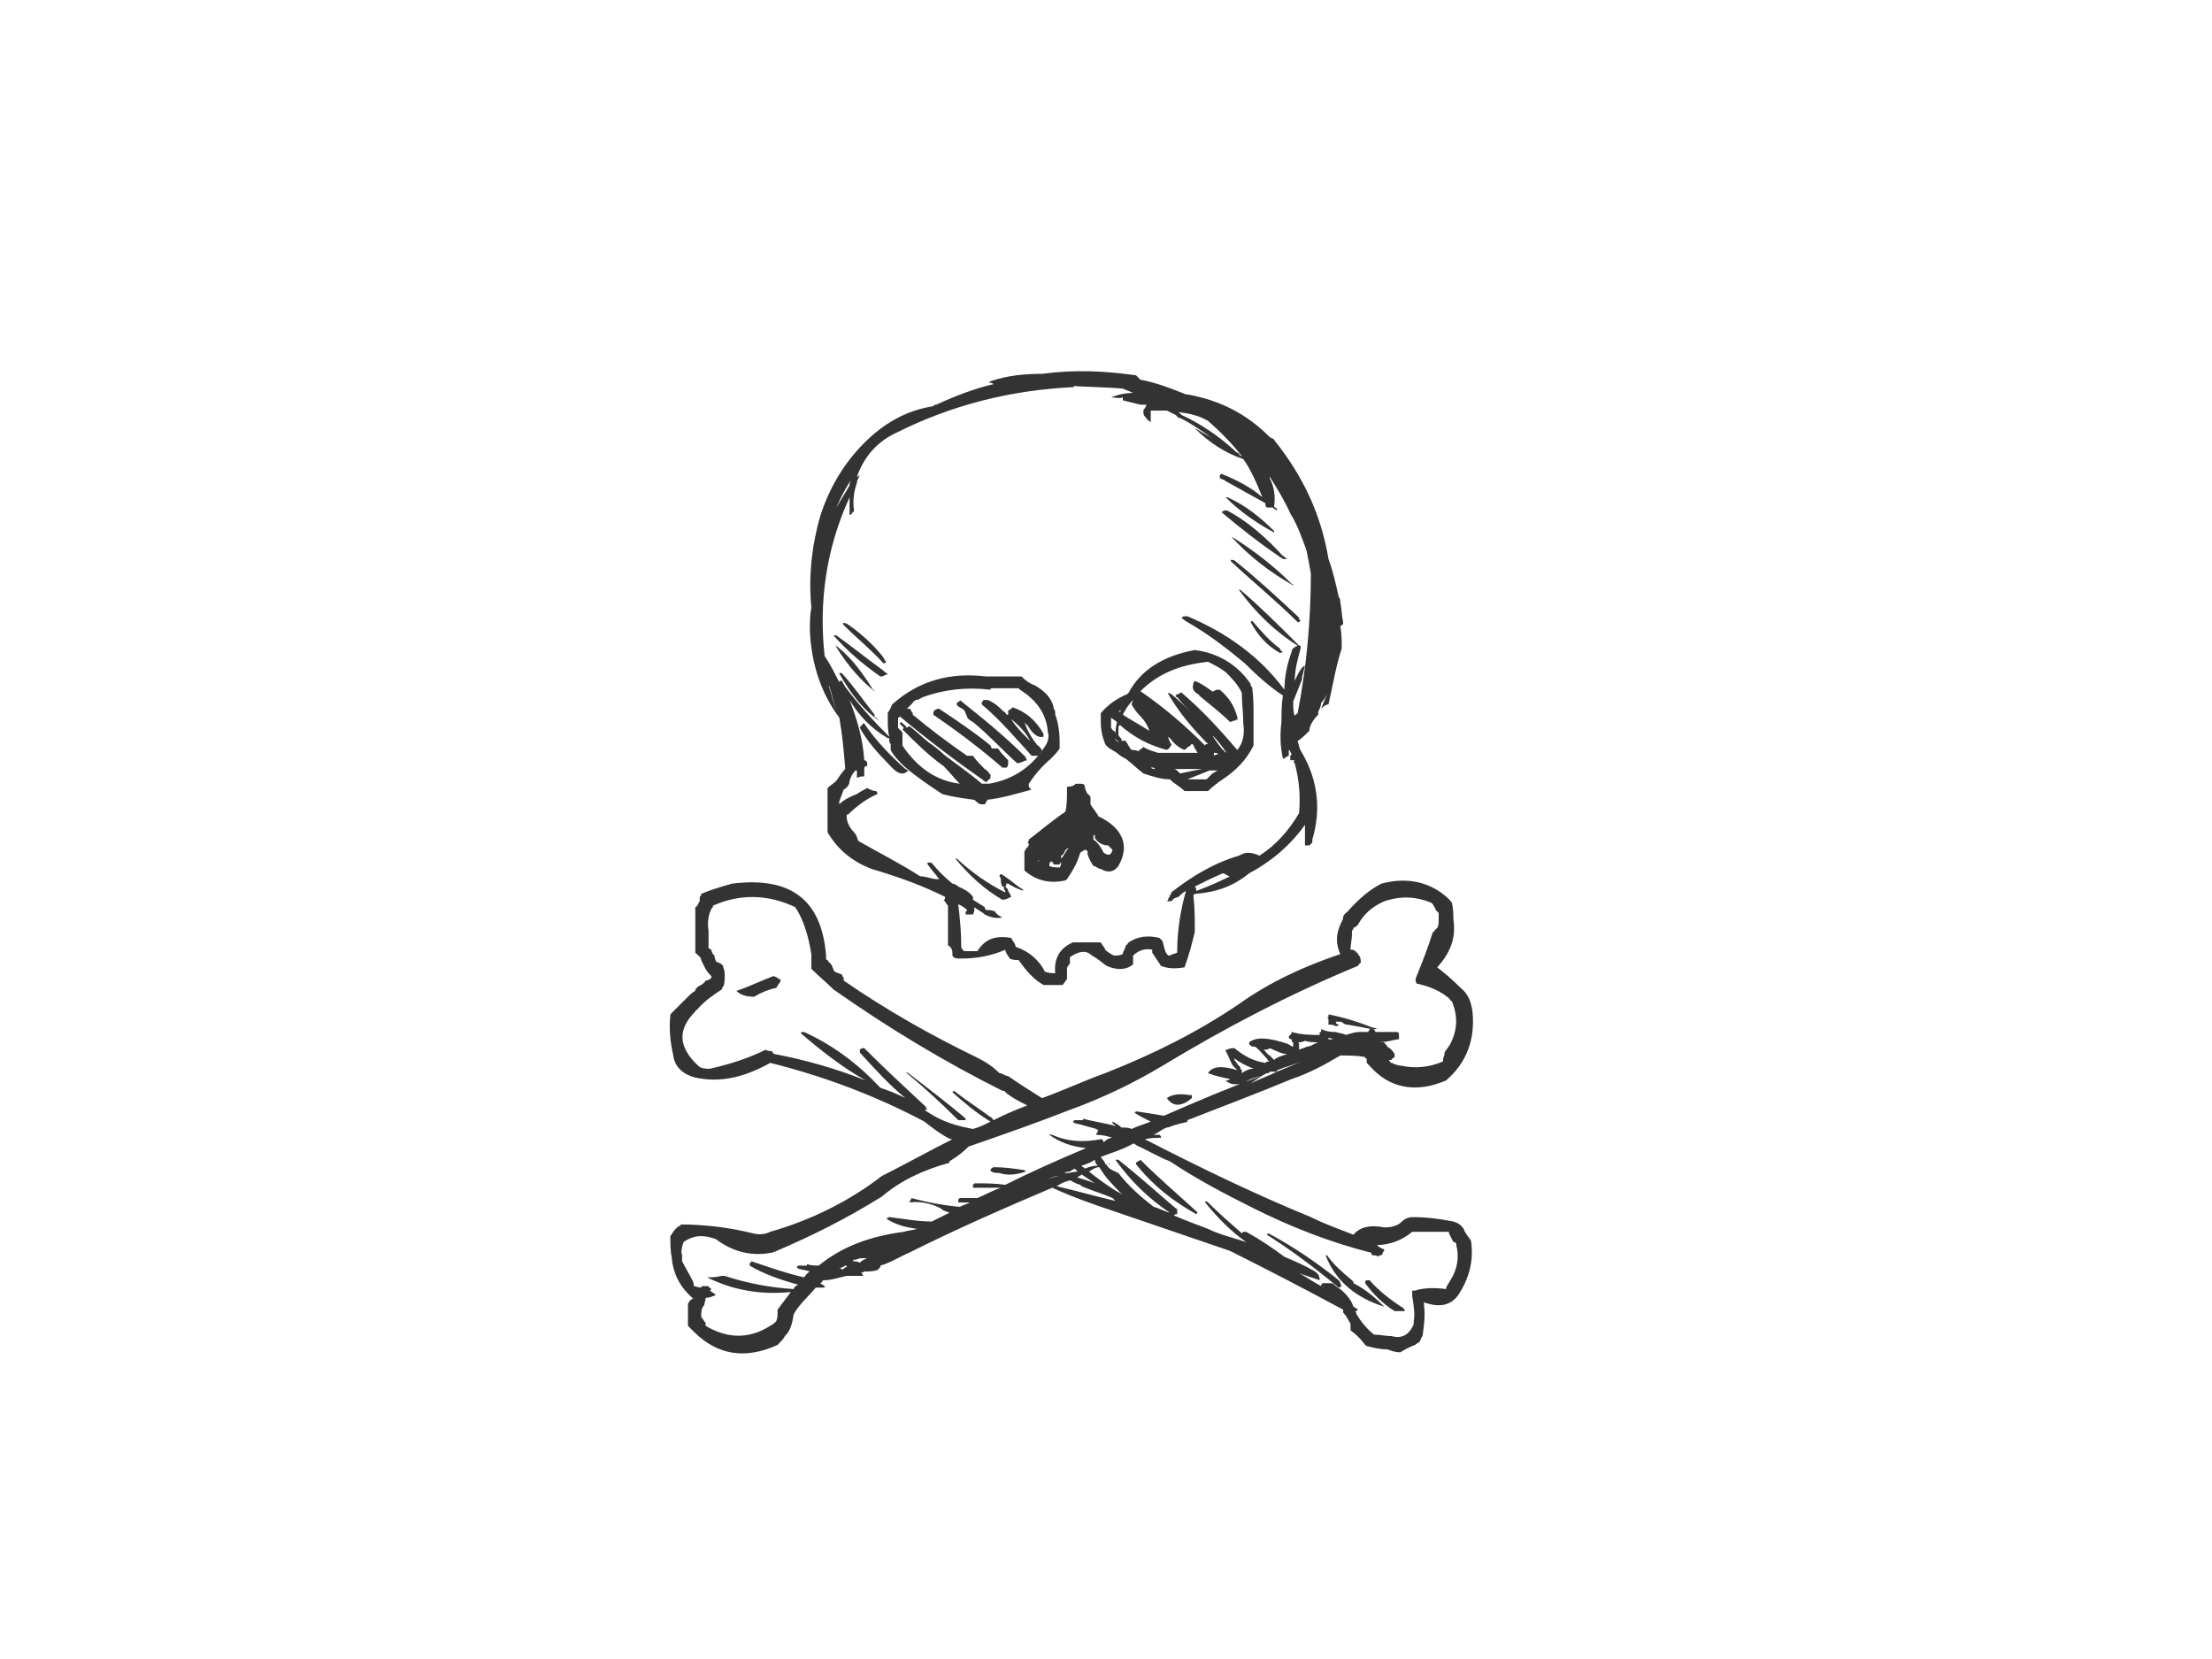<?xml version="1.0" encoding="utf-8"?>
<!-- Generator: Adobe Illustrator 17.0.0, SVG Export Plug-In . SVG Version: 6.00 Build 0)  -->
<!DOCTYPE svg PUBLIC "-//W3C//DTD SVG 1.1//EN" "http://www.w3.org/Graphics/SVG/1.1/DTD/svg11.dtd">
<svg version="1.1" id="Layer_1" xmlns="http://www.w3.org/2000/svg" xmlns:xlink="http://www.w3.org/1999/xlink" x="0px" y="0px"
	 width="800px" height="600px" viewBox="0 0 800 600" enable-background="new 0 0 800 600" xml:space="preserve">
<g>
	<g>
		<path fill="#333333" d="M357.202,138.399c1.061,0,1.593,0,2.125,0.532c-6.909,1.595-13.814,4.251-20.72,7.438
			c0,0-1.064,0-1.064,0.532c-10.094,1.595-18.064,6.376-24.972,13.283c-7.438,7.438-12.751,16.47-15.939,26.565
			c-3.186,11.157-4.249,22.315-3.186,32.941c-0.532,2.657-0.532,5.313-0.532,8.501c0.532,12.219,4.249,22.845,10.626,31.346
			c1.061,5.845,1.593,11.688,2.125,18.064v0.532c-1.064,1.062-2.125,2.657-3.188,4.25c-1.061,1.063-2.125,1.595-3.188,2.657
			c0,1.063,0,2.125,0,3.188c0,4.25,0,8.501,0,12.751c3.72,6.376,9.033,10.626,15.939,13.283c9.033,2.657,18.066,5.844,26.565,10.094
			c0,0.532,0,1.063-0.529,1.063c0.529,0.532,1.061,1.593,1.593,2.125c0,0.531,0,0.531,0,1.063c0,4.25,0,8.501,0,13.283
			c1.064,0.532,1.593,1.593,1.593,2.657c0,0.532,0,0.532,0,1.062c0.532,1.063,1.596,1.063,3.188,1.063
			c5.845,0,11.158-1.063,15.939-3.188c0,1.063,1.064,2.125,1.595,3.188c1.061,0.532,2.125,0.532,3.186,0.532
			c2.656,3.718,5.313,6.906,9.033,9.031c2.125,0,4.781,0,6.906,0c0.532-0.53,1.064-1.593,1.595-2.125c0,0,0-0.532,0-1.062
			c0-1.064,0-2.127,0-2.657c0-1.064,1.061-1.595,1.061-2.127c0-0.53,0-1.062,0-1.062c0-0.532,0-0.532,0-1.063
			c3.188-2.125,5.845-2.656,7.97-0.532c2.127,1.063,3.72,2.657,5.313,3.72c3.72,1.593,6.909,1.593,9.565-0.531
			c0-0.532,0-0.532,0-1.062c0-0.532,0-1.064,0-2.127c2.125-2.125,4.781-2.657,6.906-2.125c0,0.531,0,0.531,0,1.063
			c1.064,1.593,2.125,3.188,3.188,4.781c2.657,1.064,5.313,1.064,8.501,0.532c1.593-4.251,2.657-8.501,3.718-12.751
			c0-0.532,0-1.064,0-1.064c0-4.249,0-7.97-0.529-12.219c0.529-0.532,0.529-0.532,0.529-0.532c7.44-0.532,13.814-2.657,19.659-7.438
			c7.97-4.251,14.875-10.096,20.189-17.534c0,2.125,0,4.781,0,7.438c0.532,0,1.064,0,1.595,0c0,0,0.532-0.53,1.061-1.062
			c0,0,0-0.532,0-1.063c3.188-10.626,2.127-21.252-3.718-31.347c-1.064-1.593-1.064-2.657-1.595-4.249
			c1.595-1.064,3.188-2.657,4.252-3.72l0,0c0-1.593,1.061-3.72,3.188-5.844c0-0.532,0-1.062,0-1.062
			c0.529-1.064,1.061-2.127,1.061-3.188c1.064-1.063,1.595-2.125,2.125-3.188c-0.529,1.593-1.593,3.72-2.125,5.313
			c0.532-0.531,1.595-1.593,2.657-1.593c1.595-6.908,2.656-13.814,4.781-20.191c0-2.657,0-5.845-0.529-7.97
			c0.529-0.532,0.529-0.532,0.529-0.532c0.532,0,0.532-0.53,0.532-1.062c-0.532-2.125-0.532-4.781-1.061-7.438
			c0-0.532,0-1.064-0.532-1.595c-1.064-4.782-2.125-9.563-3.72-13.814c-2.657-15.939-9.031-29.751-19.657-43.034
			c0-0.532-1.064-0.532-1.595-1.064c-8.501-8.501-18.064-13.283-29.754-15.407h-0.529c-5.313-2.125-10.626-4.251-16.471-5.313
			c-0.532-0.532-1.064-1.063-1.596-1.595c-11.155-1.593-22.313-2.125-34.003-0.53c-6.374,0-12.219,0.53-18.596,2.657
			C357.731,138.399,357.731,138.399,357.202,138.399z M406.081,143.712c0,0.532,0,0.532,0,1.063
			c2.125,0.532,4.252,1.064,6.377,1.593c1.061,0,1.593,0,2.125,0c0,1.063-1.064,1.595-1.064,2.127c0,1.062,0,1.593,0.532,2.125
			c0.532,0.532,1.064,1.593,1.595,1.593c0.529,0.531,0.529,0.531,0.529,0.531c0-0.531,0-1.593,0-2.125c0-0.532,0-0.532,0-1.063
			c0,0,0-0.532,0-1.062c2.127,0,4.252,0,5.845,0c1.064,0.53,2.125,1.062,3.188,1.593c0.532,0.532,0.532,0.532,1.064,1.064h0.529
			c4.252,2.125,7.97,4.781,11.69,7.438c-1.593-1.063-3.72-2.125-5.313-3.188l-1.064-0.531c5.313,5.313,11.158,9.033,17.535,11.157
			c2.656,3.72,4.781,8.501,6.906,13.814c-4.249-3.72-9.562-6.376-14.875-8.501l0,0c-0.532,0.532-0.532,0.532-0.532,1.064
			c0,0,0,0,0,0.53c1.064,0.532,1.593,0.532,2.125,1.063c4.781,2.657,9.565,5.313,14.346,7.97c0,0.532,0,1.064,0.532,1.593h1.061
			c0,0,0.532,0,1.064,0c0.532,0.532,1.593,1.063,1.593,1.063s0,0,0-0.531c-0.532-0.532-1.061-0.532-1.061-1.062
			c0.529-3.72,0-6.908-1.595-10.096v-0.53c2.657,4.249,5.313,8.499,7.438,13.283c2.657,4.249,4.252,9.031,5.845,13.283
			c0.532,2.657,1.064,5.313,1.595,8.499c0,17.002-1.595,34.005-4.784,50.474c-0.529,0.532-1.061,0.532-1.061,1.063
			c-0.532-1.593-0.532-3.188-0.532-4.781c0-0.532,0-0.532,0-0.532c1.064-2.657,2.125-5.313,3.188-7.97c0,0,0-0.531,0-1.063
			c0.532-1.062,0.532-2.657,1.061-3.718h-0.529c-1.595,1.593-2.127,3.188-3.188,5.313c0-3.72,1.061-7.97,2.125-11.689l0,0
			c0-0.532,0-0.532,0-1.062c-0.532,0-0.532,0-0.532,0c-6.906-6.908-13.814-13.814-21.252-20.191h-0.532
			c5.845,7.97,12.753,14.878,21.252,20.191c-1.061,0.53-2.125,1.062-2.125,2.125c-1.593,4.25-2.657,9.031-2.657,13.814
			c-9.031-12.221-21.252-20.722-35.067-26.565c-2.657,0-2.657,0.53,0,2.125c7.44,4.25,14.346,9.563,20.723,14.876
			c4.781,4.781,9.031,8.501,13.812,11.689c-0.529,3.188-0.529,6.375-0.529,9.563c-0.532,4.251-0.532,8.501,0.529,13.283
			c0.532,0,1.596-1.062,2.127-1.062c0-0.532,0-1.064,0-1.064c0-0.531,0-1.063,0-1.063c0.529,0,0.529,1.063,1.061,1.595
			c0,0,0,0-0.532,0.532c0,0.53,0,1.062,0,1.593c0.532,0,1.064,0,1.595,0c-0.532,0.532-0.532,0.532,0,1.064
			c1.593,5.843,2.125,11.688,1.593,18.064c-3.718,6.375-8.501,11.688-14.344,15.407c-1.064-0.531-2.656-1.063-4.252-1.063
			c-1.061,0-2.125,0.532-3.188,1.063c-9.031,2.657-17,7.438-24.438,13.283c0,0.532,0,0.532-0.532,1.064c0,0.53,0,0.53-0.532,1.062
			c0,0.531,0,0.531-0.532,1.063c0.532,0,0.532,0,1.064,0h0.532c0.529-0.532,0.529-0.532,1.061-1.063
			c0.532,0,1.064-0.532,1.595-0.532c1.061-1.062,1.593-1.593,2.657-2.125c-2.127,7.438-3.188,14.878-3.188,22.315
			c-1.064,0.532-2.125,0.532-2.657,1.062c-0.532,0-0.532,0-1.064-0.53c-1.061-1.595-1.061-3.188-1.593-4.783
			c-0.532-0.53-0.532-0.53-1.064-1.062c-4.249-1.063-7.97-0.532-11.158,1.593c-0.529,0.531-0.529,1.063-1.061,1.063
			c0,1.062-1.064,2.125-1.064,3.188c-1.061,0.53-2.125,0.53-3.188,0.53c-1.061-0.53-2.125-1.062-3.186-2.125
			c0-0.532-1.064-1.593-1.595-2.657c-3.188,0-6.906,0-10.094,0c-4.781,2.125-6.906,5.844-6.377,11.157c-1.061,0-2.125,0-3.718-0.531
			c-2.125-4.25-5.845-7.438-10.626-9.031c0-1.064-1.064-2.127-1.595-3.188c-5.842-1.063-9.562,0.532-12.219,4.781
			c-1.593,0-3.188,0-4.781,0c-0.532-0.531-0.532-0.531-0.532-0.531c-0.532-0.532-0.532-1.062-0.532-1.593
			c0-5.313-0.532-10.094-1.061-14.878c1.061,0.532,2.125,1.063,3.186,2.127c0,0,0,0.53-0.529,0.53c0,0.532,0,1.063,0,1.063
			c1.061,0,1.593,0,2.656,0c0.529-1.063,0.529-1.593,0.529-2.657c1.064,1.064,2.656,1.593,3.72,2.657
			c2.125,1.064,4.249,1.593,6.377,1.064l0,0c-1.064-0.532-2.127-1.064-2.657-2.127c-1.064-0.53-2.127-0.53-3.188-0.53
			c-0.532-0.532-0.532-0.532-0.532-1.064c-1.593-1.063-2.657-1.593-4.249-2.657v-1.063c-1.595-2.125-3.188-2.657-5.313-3.718
			c-0.532-0.532-1.595-1.063-2.127-1.063c-3.186-2.657-5.313-4.782-7.438-7.438c-1.593-0.531-2.125,0-1.061,1.064
			c1.061,1.593,2.657,3.186,3.718,4.781h-0.532c-2.125,0-4.249-1.063-6.374-1.063c-7.438-4.782-14.878-8.501-22.316-12.751
			c-0.532-1.063-0.532-2.125-1.593-3.188c-1.596-1.593-2.657-3.718-2.657-5.845c0-0.53,0-0.53,0.532-0.53
			c3.186-3.188,6.906-5.845,10.626-7.44c0-0.53,0-0.53-0.532-1.062c-1.064,0-2.125-0.532-3.188-1.063
			c-1.064,0.531-2.125,1.063-3.72,2.125c-2.657,1.063-4.781,2.127-6.374,3.72v-1.063c0.532-1.593,1.061-2.657,1.593-4.25
			c1.064-0.531,2.125-1.593,2.125-3.188l0,0c0.532-1.593,1.064-2.657,2.127-3.718h0.529c0,1.062,0,1.593,0,2.656
			c1.064-0.532,2.127-0.532,2.657-0.532c0-0.532,0-1.063,0-1.063c0-1.062,0-1.593,0-2.125c0,0,0,0,0.532-0.531
			c0.532,0,0.532,0,0.532,0c0-0.532,0-1.062,0-1.062c0-0.532-0.532-1.064-1.064-1.064l0,0c-0.529-7.97-2.657-14.875-5.313-21.783
			c3.188,5.313,7.44,10.094,13.814,13.814c0,0,0,0,0.532,0c0,1.064,0,1.593,0.532,2.125c0,0.531,0,1.595,0,2.125
			c1.061,2.127,2.657,3.72,4.781,5.845c4.249,3.72,9.033,6.908,13.814,10.094c3.718,1.063,7.97,1.595,11.687,2.127
			c0.532,0.53,1.064,1.062,2.127,1.593c0.529,0,1.061,0,1.593,0c0,0,0.532-0.531,0.532-1.063c0.532,0,0.532-0.53,0-0.53
			c5.313-0.532,10.626-2.127,16.471-3.72c-0.532,0-0.532-0.531-1.064-1.063c0,0,0-0.53,0-1.062c2.125-3.188,4.781-6.376,7.97-9.033
			c1.064-1.062,2.125-2.125,3.188-3.718c0-1.064,0-1.595,0-2.127c0-3.718-0.532-7.438-1.595-10.094c0-1.062,0-1.593-0.529-2.125
			c-0.532-3.72-3.188-6.376-6.909-8.501c-1.593-0.532-3.188-1.593-4.781-3.188c-3.72,0-7.438,0-11.158,0c-0.532,0-1.061,0-1.593,0
			c-13.283-1.593-24.441,1.595-34.003,10.096c-0.532,1.062-0.532,1.593-1.064,2.125c0,0.532-0.532,0.532-0.532,1.062
			c0,0.532,0,1.595,0,2.127c0,2.125,0,4.249,0.532,6.375c-0.532-0.532-0.532-0.532-0.532-0.532
			c-5.313-5.313-10.626-11.156-15.407-17.533c-0.532-1.063-1.064-1.593-1.064-2.125c-0.529,0-0.529,0-1.061,0v0.532
			c-1.595-3.188-3.188-6.377-5.313-9.565c-2.125-19.657,0.532-38.785,9.031-57.38c0,2.125,0,3.718,0,6.375
			c0.532,0,1.064-0.53,1.064-1.062c0.532,0,0.532,0,0.532-0.532c-0.532-3.72,0-6.906,1.061-10.094c0-1.063,1.064-2.125,1.064-3.188
			c0,0.532-0.532,1.064-1.064,1.064c2.657-7.44,7.44-12.753,14.346-15.939c20.188-10.096,41.441-15.409,64.288-16.471
			c0,0,0,0-0.532-0.532c-0.532,0-1.064,0-2.125,0c6.906,0.532,13.814,0.532,20.189,1.064c1.064,0.53,2.657,1.062,3.72,1.593
			c-2.657,0-5.313,0.532-7.97,1.593C403.424,143.712,404.488,144.244,406.081,143.712z M307.789,173.465
			c-0.532,1.063-0.532,1.595-0.532,2.125c-1.593,2.657-3.186,5.313-4.781,7.97c-0.532,1.063-1.061,1.595-1.061,2.657
			C303.008,181.966,305.133,177.717,307.789,173.465z M299.82,247.848c1.064,3.188,1.595,5.844,2.657,9.033
			c-1.061-2.657-1.593-5.313-2.657-8.501C299.82,248.379,299.82,248.379,299.82,247.848z M327.981,256.349
			c0.529-0.531,0.529-0.531,1.061-1.063c0.532-0.53,0.532-0.53,1.064-1.062c0-0.532,0.532-0.532,1.061-1.063
			c1.064,0,1.595-0.532,2.657-1.062c7.44-2.657,15.41-3.72,24.441-2.657c0,0,0,0,0-0.532c3.72,0,6.909,0,10.094,0l0.532,0.532
			c5.845,3.718,9.565,8.499,10.094,15.407c0.532,1.593,0,3.188-0.529,4.25c-4.784,7.97-11.69,12.751-20.723,14.346
			c-1.061,0-1.593,0-2.657,0c-4.249-3.72-9.031-6.908-13.812-10.626c-1.595-1.595-3.72-3.188-5.313-4.251
			c-2.656-2.125-4.784-4.25-6.909-5.843c-0.532,0-0.532,0-0.532,0l-0.529,0.53c-0.532-1.062-1.595-1.593-2.127-2.125l-0.529,0.531
			c0.529,0.532,1.061,1.064,1.593,1.593l-0.532,0.532c4.781,4.781,9.565,9.565,14.878,13.283c2.125,2.125,3.718,4.251,5.842,6.376
			c-8.499-1.063-15.407-5.845-20.72-13.814c0-1.063,0-2.125,0-3.188c0-0.532,0-0.532,0-1.062c0-0.532,0-0.532-0.532-1.064
			c0,0-0.529-0.531-1.061-1.063c0-0.53,0-1.062,0-2.125v-0.532c0-0.53,0-1.062,0-1.062c0.532,0,0.532,0,0.532-0.532
			c10.094,8.501,20.72,16.471,31.346,23.909c0.532-0.531,0.532-0.531,1.061-1.063c0.532,0,0.532-1.062,0.532-1.593
			c-0.532-0.531-1.061-1.593-2.125-2.125c-1.593-1.595-3.188-3.188-4.249-4.781c-0.532,0-1.064,0-1.064,0c-0.532,0-0.532,0-1.064,0
			c-6.906-4.783-13.283-9.565-19.657-14.878c0-0.532,0-1.062-0.532-1.062c0-0.532,0-0.532-0.532-1.064
			C328.51,256.349,328.51,256.349,327.981,256.349z M308.853,274.944L308.853,274.944c0-0.531,0-1.593,0-1.593
			S308.853,274.413,308.853,274.944z M426.801,149.557c0,0,0,0-0.529-0.532c3.718,0.532,6.906,1.063,10.626,3.188
			c4.249,3.72,8.499,7.97,12.219,12.751c-0.532,0-1.064-0.53-1.064-1.062c-0.529,0-1.061-0.532-1.061-0.532
			c-6.377-5.844-12.751-10.094-19.659-13.283L426.801,149.557z M432.114,320.637c3.188-1.595,6.377-3.188,10.097-4.781
			c1.061,0,1.593,1.062,2.657,1.062c-4.252,2.125-7.97,3.72-12.222,5.313C432.646,321.699,432.646,321.169,432.114,320.637z"/>
		<path fill="#333333" d="M303.008,234.033c-0.532-0.53-1.064-0.53-0.532,0c4.252,6.908,9.033,12.221,13.814,15.939
			c0,0,0-0.53-0.532-0.53C312.041,243.598,308.321,238.285,303.008,234.033z"/>
		<path fill="#333333" d="M302.476,229.784h-1.061c4.781,5.313,10.094,10.095,17,14.876c0.532,0,1.064,0,1.595-0.53
			c0.529,0,0.529,0,1.061-0.532c-0.532,0-1.061-0.532-1.593-1.063C313.634,238.285,308.321,234.033,302.476,229.784z"/>
		<path fill="#333333" d="M306.197,225.534c-1.596-0.532-1.596,0-1.064,0.53c4.781,4.783,10.094,9.033,14.346,13.814
			c0.532,0,0.532,0,1.061-0.532l-0.529-0.53c0-0.532-0.532-0.532-0.532-1.064C315.759,232.972,310.978,228.72,306.197,225.534z"/>
		<path fill="#333333" d="M304.601,243.598c-1.061-0.532-1.061,0-1.061,0c4.249,7.438,9.031,13.814,15.939,18.064
			c-1.064-0.531-1.595-1.063-2.657-2.125c-0.532,0-0.532-0.532-0.532-1.063C312.571,253.692,308.853,248.379,304.601,243.598z"/>
		<path fill="#333333" d="M312.041,261.662c0,0.532-1.064,1.064-1.064,1.593c2.657,4.783,6.377,9.033,10.094,12.753
			c3.188,3.718,5.313,4.781,7.438,2.657c-0.529,0-0.529-0.532-1.061-0.532c-5.313-4.781-10.626-10.094-14.878-16.471
			C312.571,261.662,312.571,261.662,312.041,261.662z"/>
		<path fill="#333333" d="M408.205,250.504c-0.529,0.531-0.529,0.531-0.529,0.531c-3.72,1.593-6.909,3.72-9.565,6.906
			c0,1.063,0,2.127,0,3.188c0,2.657,0.532,5.313,1.595,7.97c1.061,1.595,2.657,2.125,4.249,3.188
			c1.064,1.064,2.125,1.593,3.188,2.125c2.125,1.595,4.249,3.72,6.374,5.313c3.188,1.063,6.377,2.125,9.565,2.125
			c1.593,1.595,3.718,2.657,5.313,4.251c3.188,0,5.845,0,8.501,0c1.593-1.595,3.718-3.188,5.313-4.251
			c4.781-3.186,8.499-6.906,11.155-12.219c0-3.72,0-7.438,0-11.157c0-3.188,0-6.375-0.529-10.095c-0.532,0-0.532-0.531-0.532-1.063
			c-4.781-6.906-11.69-11.156-20.191-12.219C420.427,237.222,412.457,242.535,408.205,250.504z M404.488,257.412
			c0,0,0.532-0.532,1.061-0.532c-0.529,0.532-0.529,0.532-0.529,0.532H404.488z M409.801,253.161L409.801,253.161
			c0,0.531-0.532,1.063-0.532,1.595c0.532,1.062,1.593,2.657,2.657,3.718c1.593,1.595,3.188,3.72,3.72,5.844
			c-3.188-2.125-6.377-3.72-9.565-5.844C407.144,256.349,408.205,254.756,409.801,253.161z M404.488,263.255
			c0-0.53,0-0.53,0.532-1.062c4.781,4.25,10.626,7.438,17,9.031c0.532-0.53,1.064-0.53,1.064-1.062
			c0.532-0.532,0.532-0.532,0.532-1.063c-0.532-0.532-0.532-1.062-1.064-2.125c0,0,0,0,0-0.531c0.532,0.531,0.532,0.531,1.064,1.063
			c1.061,1.593,3.186,3.188,4.781,3.718c0.532-0.53,1.061-0.53,1.061-1.062c0.532,0,1.064-0.532,1.064-0.532
			c0.532-1.063,1.064-0.531,1.593,1.064c0.532,0.53,0.532,1.062,1.064,1.593c-0.532,0-0.532,0-1.064,0c-4.249,0-9.031,0-13.283,0
			c-1.593-0.531-3.718-1.063-5.313-2.125c-0.529,0.532-1.061,1.062-1.593,1.062v0.532c-1.064-0.532-2.125-0.532-2.657-0.532
			c-1.064-1.062-1.593-2.657-2.125-3.186c-1.064-0.532-1.064,0-1.064,0c-0.532,0-0.532-0.532-0.532-1.064
			c-0.529,0-0.529-0.531-1.061-1.063C404.488,264.85,404.488,264.318,404.488,263.255z M401.831,262.194c0-1.063,0-1.595,0-2.656
			c0.532,0.532,1.593,1.062,2.125,1.593c-0.532,2.125-0.532,3.72-0.532,5.844c0,0.532,0.532,1.064,1.064,1.064v0.53
			c0-0.53-1.064-0.53-1.064-1.062v-0.532c0,0,0-1.063,0-1.593c0-0.532,0-0.532-0.532-1.064c-0.529,0-0.529-0.531-1.061-1.063
			C401.831,263.255,401.831,262.725,401.831,262.194z M436.898,239.346c2.125,1.063,4.249,2.127,6.374,3.72
			c2.125,2.125,4.252,4.25,5.845,7.438c0,3.72,0.532,7.438,0.532,11.157c0.532,3.72,0,6.906-2.125,9.563l-0.532-0.53
			c-5.845-6.908-12.222-13.814-19.659-20.191c0,0,0,0-0.532,0c0,0.531-1.061,0.531-1.061,0.531l-0.532,0.532
			c0,0.532,0,0.532,0.532,0.532c1.593,2.125,3.718,4.249,5.845,6.375c-2.657-2.657-5.313-5.313-7.97-7.438
			c-1.064-0.531-1.595-0.531-1.064,0c3.72,6.377,8.501,12.219,14.346,18.064c-0.532,0-1.064,0-1.064,0.531
			c-7.438-7.438-14.875-13.814-23.377-19.659C418.831,243.598,426.801,240.41,436.898,239.346z M418.302,278.133
			c-1.064,0-1.595,0-2.127-0.532c0.532,0,1.064,0,1.064,0C417.77,278.133,417.77,278.133,418.302,278.133z M424.676,278.133
			c0,0,1.064,0,1.595,0c2.125,0,4.781,0,8.499,0c-3.186,0.532-5.313,1.062-7.97,1.593
			C425.74,278.665,425.208,278.133,424.676,278.133z M443.272,271.757v0.531c-0.532-0.531-0.532-1.063-1.061-1.063
			c-1.064-1.593-2.657-3.186-3.72-5.313C440.615,268.038,441.679,269.631,443.272,271.757z M439.554,272.288
			c0.529,0,0.529,0,1.061,0.532c-0.532,0-1.061,0-1.593,0.532v-0.532v-0.532C439.554,272.288,439.554,272.288,439.554,272.288z
			 M437.427,278.665c1.064,0,2.127,0,3.188,0c-0.532,0-1.061,0.53-2.125,1.062c-0.532,0.531-1.064,1.063-2.125,2.125
			c-2.125,0-4.252,0-6.909,0C432.114,280.789,434.771,279.726,437.427,278.665z"/>
		<path fill="#333333" d="M432.114,246.254c0,0-0.529,0.532-0.529,1.062c-0.532,1.595,0,2.657,1.593,3.72c0,0,0.532,0,0.532,0.532
			c3.718,3.188,7.438,5.845,11.158,9.563c0.529,0,1.061-0.532,1.593-0.532s0.532,0,0.532-0.53c0,0,0,0,0.532,0.53
			c0-0.53,0-1.062,0-1.062c-1.064-4.252-3.188-7.438-6.377-10.094c-0.532,0-0.532,0-0.532,0c-0.532,0-1.061,0-1.593,0.53h-0.532
			l0.532,0.532C436.898,248.911,434.771,247.316,432.114,246.254z"/>
		<path fill="#333333" d="M443.804,184.623c-0.532,0-0.532,0-0.532,0c-0.532,0-1.061,0-1.061,0.532h-0.532
			c6.906,5.845,14.344,11.688,22.313,17.001c0.532,0,0.532,0,1.596,0c-1.064-0.53-1.064-1.062-1.596-1.062
			C458.15,194.717,451.773,188.873,443.804,184.623z"/>
		<path fill="#333333" d="M443.804,179.841h-0.532c4.781,4.781,10.626,9.031,17.535,12.751c0,0,0,0,0-0.531
			C456.023,187.279,450.18,182.498,443.804,179.841z"/>
		<path fill="#333333" d="M446.46,194.717l-1.064-0.532c6.377,6.908,13.814,12.753,22.316,17.534c0-0.532-0.532-0.532-0.532-0.532
			C460.807,204.812,453.898,199.499,446.46,194.717z"/>
		<path fill="#333333" d="M446.46,202.687c-1.593-0.532-1.593,0-1.064,0.531c7.97,7.438,16.471,14.346,23.909,21.784
			c0.532,0,0.532,0,1.064-0.532l-0.532-0.531c0-0.532,0-0.532-0.532-1.062C461.868,215.97,454.43,209.063,446.46,202.687z"/>
		<path fill="#333333" d="M452.837,224.47l-0.532,0.532c2.657,4.781,5.845,8.501,10.626,11.158c0,0,0.532,0,1.061-0.532
			c-0.529,0-1.061-0.532-1.061-1.063C459.211,231.909,456.023,228.191,452.837,224.47z"/>
		<path fill="#333333" d="M397.05,295.133c0-0.53,0-0.53-0.532-1.062c-0.532-1.063-1.596-2.125-2.125-3.188c0,0,0-0.531,0-1.063
			c0-0.53,0-1.062,0-1.593c-0.532-0.531-0.532-1.063-1.064-1.063c-0.532-1.062-1.064-2.125-1.064-3.186
			c-0.529-0.532-1.061-0.532-1.593-0.532c-0.532,0-1.064,0-1.593,0c-1.064,1.062-2.127,1.062-3.188,1.062c0,0.532,0,1.063,0,1.595
			c0,2.657,0,4.781-0.532,7.438c-4.781,3.188-9.033,6.906-13.283,10.095v0.531c0,0,0,0-0.532,0.532c0.532,0,0.532,0.532,0.532,1.062
			l0,0c-0.532,0.532-0.532,1.063-1.064,1.063c0,0.532,0,0.532-0.529,1.064c0,0.53,0,1.593,0,2.125c0,1.593,0,3.188,0,4.781
			c4.249,3.72,9.031,4.782,14.344,3.72c0.532,0,1.064-0.532,1.064-0.532c2.125-3.188,3.718-5.845,4.781-9.565
			c0.532-0.53,1.064-0.53,1.593-1.062l0,0c0.532,0,0.532,0,1.064,0.532c0,0.53,0,0.53,0,1.062c0.532,1.595,1.064,2.656,2.125,4.251
			c1.064,0,1.595,1.062,2.657,1.062c2.657,1.595,4.781,1.063,6.377-1.062C408.737,305.759,406.081,299.385,397.05,295.133z
			 M385.36,307.354c0.532,0,0.532-0.532,0.532-0.532s0,0,0.532,0c-1.064,1.064-1.595,2.656-2.656,3.72c0,0,0-0.532,0-1.064
			C384.828,308.948,384.828,308.416,385.36,307.354z M380.579,311.604c0,0.531,0.532,0.531,0.532,1.063c1.061,0,1.593,0,2.125,0
			c0-0.532,0.532-0.532,0.532-1.063c0,0.531,0,1.595-0.532,2.125c-1.064,0-2.656,0-3.72-0.53c0,0,0,0,0-0.532
			c0-0.532,0-0.532,0.532-1.063H380.579z M395.986,303.103c1.064,1.595,2.657,2.657,4.781,2.657
			c0.532,0.532,1.064,1.063,1.595,1.595c-0.532,2.125-1.595,2.125-3.188,1.062c-1.064-2.125-2.125-3.718-3.72-4.781
			c0-0.532,0-0.532,0-0.532c0-0.53,0-1.062,0-1.062h0.532C395.986,302.041,395.986,302.573,395.986,303.103z M375.266,311.072
			c0.532,0,0.532,0.532,0.532,1.063C375.798,311.604,375.798,311.604,375.266,311.072z"/>
		<path fill="#333333" d="M346.044,310.543c-0.532,0-1.064,0-0.532,0c5.313,6.375,10.626,11.156,17.003,14.875
			c1.061,0,2.125-0.531,3.186-1.063c0-0.53-0.529-1.062-1.061-2.125c0-0.532-0.532-1.062-1.064-1.593
			c0.532-0.532,0.532-1.063,0-1.063c0.532,0,1.064,0,1.064,0c1.593,1.063,3.718,2.125,5.845,2.657c0,0-0.532,0-0.532-0.532
			c-2.657-1.593-4.781-3.718-7.438-5.313c-0.532-0.53-1.064,0-1.064,0.532c0.532,0.531,0.532,1.063,0.532,1.595
			c0,0.53,0,1.062,0.532,2.125c0,0,0,0,0.529,0c0,0.532,0,1.062,0.532,1.593v0.531C357.202,319.574,351.889,315.856,346.044,310.543
			z"/>
		<path fill="#333333" d="M339.136,256.349c-1.593,0.532-1.593,1.064-1.593,2.125c8.501,5.844,17.003,12.221,24.972,19.127
			c0.529,0,1.061,0,1.593,0c0.532-0.531,0.532-1.593,0.532-2.125c0-0.532,0-0.532-0.532-1.063c-1.064-1.062-2.125-2.125-3.188-3.718
			c0,0-0.532,0-1.061,0c0,0-0.532,0-1.064,0c0,0-0.532-0.532-0.532-1.064c-5.845-4.781-12.219-9.033-18.596-13.283
			C339.668,256.349,339.668,256.349,339.136,256.349z"/>
		<path fill="#333333" d="M366.233,255.817c-0.532,0.531-1.061,1.063-1.593,1.063c0,0.532,0,0.532,0,1.062v0.532c0,0,0,0-0.532,0
			c-0.532-0.532-0.532-1.062-1.064-1.062c-1.593-1.595-3.186-3.188-5.842-4.251c0,0-1.064,0-1.595,0c0,0.531,0,0.531-0.532,0.531
			c0,0,0,0,0,0.532c0,0.532,0,0.532,0,0.532c6.909,5.843,12.222,12.219,18.066,18.596c1.061,0,1.593,0,2.657,0
			c0-0.532,0.529-1.064,0.529-1.064c0.532-0.531,0.532-1.063,0.532-1.063c-0.532-0.53-1.061-1.593-1.593-1.593
			c-2.125-2.657-3.72-5.313-4.781-8.501c0.529,0.531,0.529,1.063,1.061,1.063c2.125,3.718,4.252,4.781,5.845,4.25
			c0-0.532,0-0.532,0-1.062C374.734,260.599,371.014,257.412,366.233,255.817z M372.61,268.038
			c-0.532-0.532-0.532-0.532-1.064-1.064c-2.125-2.125-4.249-4.249-5.845-6.906l0,0C368.358,262.194,371.014,264.85,372.61,268.038z
			"/>
		<path fill="#333333" d="M347.105,253.161v0.531c0,0-0.529,0-1.061,0.532c0,0.532,0,0.532,0,0.532c0,0.53,1.061,1.062,1.061,1.062
			c1.064,0.531,1.595,1.063,1.595,1.063c0.532,0.532,0.532,1.593,1.061,2.125c0,0.532,0,0.532,0.532,1.064
			c0.532,0.53,1.595,1.062,1.595,1.062c5.842,4.781,10.626,10.094,15.939,14.878c1.593,0,2.656-1.064,3.718-1.064
			c-0.532-0.531-0.532-0.531-0.532-1.063C363.044,265.912,355.075,259.537,347.105,253.161z"/>
		<path fill="#333333" d="M253.598,323.294c0,0.532,0,0.532-0.532,1.062c0,0,0,0.532,0,1.063v0.532
			c-0.532,0.532-0.532,1.062-0.532,1.062c-0.532,0.532-0.532,1.063-1.064,1.063c0,2.125,0,4.25,0,6.377c0,2.657,0,5.843,0,9.031
			c0,0,0,0.531,0,1.063c1.064,1.062,2.127,1.593,2.127,2.656c1.061,2.125,1.593,3.718,3.186,5.313
			c0.532,0.532,0.532,0.532,0.532,1.062c-0.532,0.532-1.061,1.063-2.125,1.063c-0.532,1.064-1.593,1.593-2.657,2.125l0,0
			c-0.532,0.531-0.532,0.531-1.064,1.063v0.532c-1.061,0.53-1.593,1.062-2.657,2.125c-1.593,1.593-3.718,3.718-5.842,5.845
			c-0.532,0.53-0.532,0.53-0.532,1.062c-0.532,4.781,0,9.565,1.061,14.346c0.532,4.25,3.72,6.906,7.97,7.97
			c9.565,2.125,18.596-0.532,27.097-5.313l0,0c19.127,4.781,37.723,11.688,55.787,21.252c2.657,2.125,4.781,3.718,7.438,5.313
			c1.064,0.532,1.596,1.062,2.657,1.062c-8.499,4.251-17,9.033-25.502,13.283c-11.69,9.033-25.502,15.939-40.38,20.191
			c-2.125,1.062-4.249,1.062-6.374,0.532c-8.501-2.127-17.535-3.188-26.036-3.188c0,0.532,0,0.532-0.529,0.532
			c-1.595,1.062-2.127,2.125-3.188,3.718c0,2.656,0,5.313,0.532,7.97c0.529,5.844,3.186,10.626,7.438,14.346h0.532
			c-1.064,0.532-1.595,1.062-2.127,2.125c0,1.593,0,2.657,0,4.25c0,1.063,0,2.657,0,3.72c1.064,1.064,1.596,1.593,2.127,2.125
			c8.499,8.501,18.596,10.094,30.283,4.781c1.064-1.062,2.125-2.125,2.657-3.186c2.125-2.127,2.657-4.783,3.188-7.97
			c2.125-3.72,5.313-6.377,7.97-9.565c1.064,0,2.125,0,3.188,0c0-0.532,0-0.532,0-0.532c-0.532-0.53-1.064-0.53-1.595-1.062
			c0.532,0,0.532-0.532,1.064-1.063c3.188,0,5.845-1.062,8.501-1.593c2.125,0,4.249,0,5.845,0c0-0.532,0-0.532-0.532-1.063
			c-0.532,0-0.532,0-1.064,0c0.532,0,1.595,0,2.125-0.532c1.595,0,3.188,0,4.784-0.53c0,0,0,0,0.529-0.532
			c0.532-0.532,0.532-0.532,0.532-1.063c3.72-1.062,6.909-3.188,10.626-4.782c17.003-8.501,34.003-15.939,51.538-23.377
			c6.906,3.188,14.344,5.845,22.313,8.501c13.814,4.781,28.161,9.562,41.975,14.344c13.812,6.908,27.094,13.814,40.909,21.252
			c0,0.531,0,0.531,0,1.063c1.064,1.062,1.595,2.125,2.125,3.188c0.532,0.53,0.532,1.062,0.532,1.062c0,0.531,0,0.531,0,1.063
			s0,0.532,0,1.062c2.125,1.595,3.72,3.188,5.313,5.313c0,0,0.532,0.532,1.064,0.532c2.125,0.531,4.249,1.063,6.906,1.063
			c1.595,0.532,2.657,1.062,4.781,1.062c1.595-1.062,3.72-2.125,5.313-2.657c0.532-0.53,1.596-1.062,1.596-1.062
			c0.532-1.063,0.532-1.595,1.061-2.125c0.532-3.72,1.064-7.44,0.532-11.158c0-0.532,0-0.532,0-1.063
			c5.845,2.125,10.094,1.063,12.751-3.188c3.72-5.843,5.313-12.219,4.252-19.125c-1.064-1.595-2.125-2.657-2.657-4.251
			c-1.064-1.593-2.125-2.125-3.72-2.657c-5.313-1.062-10.094-1.593-14.875-1.593c-1.064,0-2.657,0.532-3.72,1.593
			c-1.593,1.595-3.718,2.125-6.374,2.125c-5.313-1.062-9.033,0-11.158,2.656c-5.313-2.125-10.094-3.718-15.407-6.375
			c-20.723-8.501-40.38-18.064-60.039-28.16c2.125-0.53,4.252-0.53,5.845-0.53c0-0.532,0-0.532-0.532-1.064
			c-0.532,0-1.061,0-2.125,0c2.125-1.063,3.188-2.125,4.781-2.657c1.064,0,2.657-1.063,3.72-1.063
			c1.061-0.53,2.657-0.53,3.718-1.062c0,0,0,0,0-0.532c12.222-4.781,24.972-9.562,37.723-14.875
			c6.377-2.127,12.222-5.313,17.535-8.501c3.186,0,5.842,0,9.031,0.532v0.53c0.532,0,0.532,0,0.532,0c0,0.532,0,0.532,0,1.063v0.532
			c0.532,0.532,1.064,1.062,1.064,1.062c6.906,7.97,16.468,10.096,27.626,5.313c7.438-6.375,10.626-14.876,9.565-24.97
			c-0.532-3.72-1.595-6.376-4.252-8.501c-3.188-3.188-6.374-5.844-8.501-7.438c4.784-5.313,6.909-10.626,5.845-17.534
			c0-1.593,0-3.718-0.532-5.843c-1.061-1.595-3.186-3.188-4.781-4.251c-5.845-3.718-12.751-4.782-20.72-2.657
			c-4.249,2.125-8.501,5.844-12.219,10.094c-0.532,0.532-1.595,1.063-1.595,2.127c0,0.53-0.532,1.593-1.061,2.656
			c-1.595,3.718-1.595,6.906,0,10.626c-12.753,4.249-25.504,10.094-36.662,18.064c-14.875,10.094-30.815,18.064-48.347,24.97
			c-7.44,2.657-15.41,6.376-22.848,9.033l0,0c-4.249-2.657-8.501-5.313-12.219-7.97c-1.064,0-2.125-1.063-3.188-1.063
			c-2.656-2.657-5.313-4.25-8.501-5.843c-16.471-7.97-32.41-17.003-47.817-27.629v-0.531c0,0,0,0,0-0.532
			c-0.532-0.53-0.532-0.53-0.532-1.062c-1.061-0.532-1.593-0.532-2.656-1.063c-0.529-0.532-0.529-1.062-1.061-2.125
			c0-0.531-1.064-1.063-1.595-2.125c-0.529,0-0.529-0.532-0.529-0.532c0-0.531,0-1.063,0-1.063
			c-1.595-20.189-12.753-28.69-34.006-26.033C261.036,320.637,257.316,321.699,253.598,323.294z M257.316,328.607
			c0.532-0.532,0.532-0.532,0.532-1.063c9.562-4.25,19.659-4.25,29.754,0.531c3.188,4.782,4.781,10.626,5.845,17.003
			c0,1.593,0,3.186,0,5.313c2.657,2.657,5.313,4.781,7.97,7.438c19.657,13.814,39.848,26.033,61.1,36.659
			c0.529,0,1.061,0,1.061,0.532c2.657,2.125,4.781,3.188,7.97,4.781c-4.249,1.593-7.97,3.188-12.219,5.313l0,0
			c-0.532-0.531-0.532-1.063-1.064-1.063c-4.249-3.186-8.501-5.843-13.283-9.563l-0.532,0.532
			c4.252,3.718,8.501,7.438,13.814,10.626c-2.125,1.062-4.249,2.125-6.374,2.657l0,0c-5.845-1.063-11.158-2.657-15.939-5.845
			c0,0-1.064-0.531-1.595-1.063c0.532,0,0.532,0,1.064,0c-0.532-0.53-0.532-0.53-0.532-1.062
			c-7.438-6.908-14.875-13.814-22.316-21.252c0,0,0,0-0.529,0c0,0-0.532,0-1.064,0.532l0,0c0,0.53,0,1.062,0,1.062
			c5.313,5.844,10.626,11.689,16.471,16.47c-3.188-1.593-5.845-2.657-9.033-3.72c-7.97-8.499-17-15.407-27.626-20.189l0,0
			c-0.532,0-0.532,0-1.064,0l0,0c0,0,0,0,0,0.532c7.438,6.375,14.875,12.219,23.377,17.001c-10.626-4.25-21.784-7.438-32.939-9.563
			c-0.532,0-0.532-0.531-1.064-1.063c-0.532,0-1.593,0-2.125-0.53c-6.377,3.186-13.283,5.313-20.191,6.906
			c-1.593,0-3.186,0-4.249-1.063c-7.438-6.906-7.438-13.283-1.064-19.657c0,0,0-0.532,0.532-0.532
			c2.657-3.188,5.845-5.313,9.033-7.438c0,0,0-0.532,0.532-1.063c0.529-1.062,0.529-2.657,0.529-3.718c0-1.064,0-2.127-0.529-3.188
			c0-0.532,0-0.532-0.532-1.063c-0.532-0.532-1.064-0.532-2.125-1.062c0-0.532-0.532-1.064-0.532-2.127
			c-0.532-0.53-1.064-1.062-1.064-2.125c-0.532,0-0.532-0.532-1.061-0.532c0-2.125,0-4.25,0-6.375
			C255.723,333.388,256.254,330.731,257.316,328.607z M271.13,457.181c0,0.532,0,0.532,0,0.532
			c5.313,3.188,11.69,5.313,17.532,6.908c-1.061,0.53-1.593,1.062-1.593,1.593c-8.501-0.531-17.003-2.125-24.972-4.781
			c-0.529,0-1.061,0-1.061,0c-2.125,0.532-3.72,0.532-5.313,0.532c9.562,4.781,19.657,6.375,30.283,5.313
			c-1.593,2.125-3.186,4.249-4.781,6.375c0,0.531,0,0.531,0,1.063c0,1.062,0,2.125-0.532,3.188c-0.529,0.53-1.061,1.062-2.125,1.593
			c-7.438,4.782-15.407,4.782-23.377,0c0-0.531,0-0.531,0-1.063c-0.532-0.53-1.064-1.593-1.593-2.125c0-1.593,0-3.188,1.061-4.25
			c0-0.532,0.532-1.595,0.532-2.657c1.064,0,2.657-0.532,3.72-1.063c-0.532-0.532-1.595-1.062-2.127-1.593c0,0,0,0,0.532-0.532
			c-0.532-0.531-1.061-0.531-1.061-1.063c-1.064,0-1.595,0-2.127,0c-0.529,0-0.529,0.532-0.529,0.532
			c-1.064,0-2.127-0.532-2.657-0.532c0-0.53,0-1.062-0.532-2.125c-1.064-2.125-2.657-4.782-3.72-6.906c0-0.532,0-1.595,0-2.125
			c-0.532-1.595,0-3.188,0.532-4.783c3.72-2.657,7.438-2.657,11.69-1.062c6.374,4.781,13.283,6.375,20.72,4.781
			c13.814-5.844,26.565-12.219,39.316-20.188c6.906-5.845,14.875-9.565,24.441-12.221c0,0,0,0,0-0.532
			c2.657-1.593,4.781-3.186,6.906-5.313c12.222-4.25,24.44-8.499,36.659-13.283c11.69-4.25,22.848-9.563,33.474-15.939
			c22.845-13.812,46.222-26.033,70.662-36.128c0.532-0.531,0.532-1.063,1.064-1.063c0-1.062,0-2.125-1.064-3.186
			c0-0.532,0-0.532-0.532-0.532c0-0.532-1.061-1.063-1.593-1.063c-0.532,0-0.532,0-0.532,0c0-1.593,0.532-3.718,0.532-5.845
			c0-0.53,0-0.53,0-1.062c0.532-0.532,0.532-0.532,0.532-1.063c0.532,0,1.061-0.532,1.593-1.062c2.125-3.72,4.781-6.377,9.565-8.501
			c6.374-2.125,11.687-1.595,17,0.532c0.532,0.53,0.532,0.53,0.532,0.53c0.532,1.063,1.064,1.595,1.064,2.127
			c0.529,0.53,0.529,0.53,1.061,1.062c0,0.531,0,1.595,0,2.125c0,1.595,0,3.188-1.061,3.72c-0.532,0.532-0.532,1.064-1.064,1.064
			c-1.593,5.313-3.72,10.626-5.845,15.939c-0.532,1.062-0.532,1.593,0,2.657c4.781,1.062,8.501,2.657,11.69,5.313
			c0.532,0.53,0.532,1.062,1.061,1.062c2.127,5.313,2.127,10.094-0.529,15.407c-0.532,1.063-1.595,2.127-2.127,3.188
			c0,0.531,0,1.063-0.529,2.125c0,0,0,0.532,0,1.063c-4.784,2.125-10.097,2.657-14.878,1.593c-1.061,0-2.657-0.53-3.718-1.062
			c-0.532,0-0.532-0.532-1.064-1.063c0.532,0,0.532,0,1.064,0c0-0.532,0.529-0.532,1.061-1.062c0-0.532,0-0.532,0-1.064
			c-0.532-1.063-1.593-2.125-2.657-2.657c0-0.531-1.061-1.063-1.061-1.593c-1.064,0-1.595,0-2.127,0
			c2.127,0,4.252-0.532,6.909-1.064h0.532c0,0,0,0,0-0.531c0-0.532,0-1.062,0-1.062c0-0.532,0-0.532-0.532-1.064
			c-2.657,0-5.313,0-7.97,0c-0.532-1.063-0.532-1.063-1.064-1.063c0.532,0,1.064,0,1.595,0c-0.532-0.53-1.595-0.53-1.595-0.53
			c-5.313-2.127-10.626-3.72-15.939-4.783v0.532l0,0c0,0.531,0,0.531-0.532,0.531c0.532,0.532,0.532,0.532,0.532,1.064
			c0,0.53,0,0.53,0,1.593c1.064,0,1.595,0,2.656,0.532c0,0,1.064,0,1.064-0.532c0,0-1.064,0-1.064-1.063c0,0,1.064,0,1.595,0
			c1.061,0,1.061,1.063,2.657,1.063c3.186,0.532,5.842,1.064,8.499,1.593c-0.529,0-0.529,0-1.061,1.063c-1.064,0-2.125,0-3.188,0
			c-1.593,0-3.188,0.532-4.781,1.064c-1.064-0.532-2.125-0.532-3.72-1.064c-1.061,0-3.188,0-5.313-1.063v1.063c0,0,0,0-0.532,0
			c0,0.532,0,0.532,0,1.064c-3.186,0-6.374,0-10.094-1.064c0,0.532-0.532,1.064-0.532,1.064c-0.529,0.53-0.529,0.53-0.529,1.062
			c0.529,0.531,0.529,0.531,1.061,0.531c0,0.532,0,1.064,0.532,1.064c0,0.53,0,1.062,0,1.593c-0.532,0-1.064-0.531-2.125-1.063
			c-6.377-2.125-11.158-2.656-13.814-0.53c0,0.53,0,1.062,0.532,1.062c0,0.531,1.061,0.531,1.593,0.531
			c1.595,1.064,2.657,2.657,4.252,4.25c0,0,0.529,1.063,1.061,1.063c-0.532,0-1.061,0-1.593,0.532
			c-4.252-0.532-7.97-2.657-11.158-5.313c-1.064,0-1.593,0-2.657,0.532c-0.532,0-0.532,0-0.532,0.53
			c1.064,1.595,1.595,3.72,2.656,5.313c0.532,0.532,1.064,1.063,1.595,1.595c-5.313-1.595-9.033-1.595-10.626,1.062
			c2.657,1.063,5.313,1.595,7.97,2.127c-0.532,0.53-1.595,0.53-1.595,0.53c1.595,1.595,3.72,1.595,6.377,1.063
			c2.125-1.593,4.249-2.125,6.374-2.657c-11.687,4.25-22.845,9.033-35.064,14.346c-3.188-0.532-6.377-1.064-10.097-1.595
			l-0.529,0.531c1.593,1.064,3.718,2.125,5.842,3.188c-2.657,1.062-4.781,1.593-6.906,2.657c-1.064-0.532-2.657-0.532-3.72-0.532
			c-1.061-1.063-2.125-1.593-3.186-2.125v0.532c0,0.53,1.061,0.53,1.061,1.062c-3.718-1.062-7.97-1.593-11.687-2.657v0.531
			c-1.064,0-1.595,0-2.657,0c-0.532,0-0.532,0-1.064,0.532l0.532,0.532c2.657,0.53,5.845,1.593,7.97,2.125
			c0.532,0.532,1.061,0.532,1.593,1.062c0-0.53-0.532-0.53-1.061-0.53v0.53c0,0,0,0-0.532,0.532c0,0.531,0,0.531,0,0.531
			c2.125,0,4.249,0.532,5.845,1.064c-1.064,0-2.127,0.53-3.188,1.593l-0.532-1.063h-0.532c-5.845,1.063-11.687,1.063-17.532-1.593
			c-1.064,0-1.596-0.531-1.064,0c3.72,2.656,7.97,4.25,13.283,4.782c-10.094,4.251-19.657,8.501-29.222,13.283
			c-3.718-0.532-7.438-0.532-11.158-0.532c0,0,0,0-0.529,0.532c0,0.531,0,0.531,0,1.063c3.186,0,6.374,0,10.094,0
			c-3.188,1.062-5.845,2.656-8.501,3.718c-2.125,0-4.249,0-6.377,0c0,0,0,0-0.529,0.532c0,0.531,0,0.531,0,1.063
			c1.593,0,2.657,0,4.249,0c-1.064,0.532-2.657,1.062-3.72,1.593c-5.842-0.532-11.687-1.593-17.532-3.188l0,0
			c0,0.532,0,0.532-0.532,1.063c0,0,0,0,0,0.532c4.252-0.532,7.97,0.532,11.158,2.125c1.064,1.064,2.125,1.064,3.188,1.593
			c-2.125,1.063-4.252,2.127-6.377,3.188l0,0c-5.313,0-10.626-1.062-15.407-1.593l0,0l-1.064,0.532
			c3.188,2.125,6.909,3.186,11.158,3.718c-1.593,0.531-3.188,0.531-4.781,1.063c-12.219,1.593-22.316,5.313-30.815,12.219
			c-1.595,0-2.657,0-4.252-0.532v0.532c-1.061,0-1.593,0-2.657,0c-0.532,0-0.532,0-1.061,0.531l0.529,0.532
			c1.596,0.532,2.657,0.532,4.252,1.062c-1.064,0.532-1.596,1.595-2.125,2.127c-6.909-1.595-12.753-3.72-19.127-5.845v0.532
			C271.13,456.651,271.13,456.651,271.13,457.181z M469.837,379.08c0-0.532,0-0.532,0-1.063c0-0.532,0-1.062-0.532-1.062
			c1.064,0,1.595,0,2.657-0.532c1.595,0.532,3.188,0.532,4.784,0.532c-1.595,0.53-2.657,1.593-4.252,1.593
			c-0.532,0.532-1.593,0.532-2.657,1.064C469.837,379.08,469.837,379.08,469.837,379.08z M446.992,383.862
			c-0.532,0-0.532-0.531-0.532-1.063c2.125,1.595,4.249,2.657,6.906,3.72c-1.593,0-2.657,0.532-4.249,1.593c0-0.53,0-1.062,0-1.062
			c-0.532-0.532-0.532-0.532-0.532-1.063C448.053,385.455,446.992,384.393,446.992,383.862z M460.807,383.33
			c-0.532-0.532-1.595-1.593-1.595-1.593c-1.061-0.532-1.593-1.595-2.125-2.125c1.064,0,1.593,0,2.125-0.532
			c2.657,1.062,4.252,2.125,6.377,2.125C463.992,381.737,461.868,382.269,460.807,383.33z M452.305,391.831
			c1.593-1.063,3.718-2.657,5.845-3.72c0.529,0,1.061,0,1.061-0.53c1.064,0,1.595,0,2.657,0c0-0.532,0-0.532,0-0.532
			c2.656-1.063,6.377-2.125,9.033-3.188c-2.657,1.064-6.377,2.657-9.033,3.72C458.679,389.175,455.493,390.238,452.305,391.831z
			 M412.457,413.083c-0.532,0-0.532,0-0.532,0S411.926,413.083,412.457,413.083z M410.862,414.147
			c3.72,1.593,7.97,4.249,12.222,5.843c9.562,6.376,19.657,11.689,30.283,17.002c13.814,6.906,27.629,12.219,41.975,15.939h0.529
			c0,0.532,0,0.532,0.532,1.064c0.532,0,1.595,0,2.125,0.53c0-0.53,0.532-0.53,1.064-0.53c0.532-0.532,0.532-1.064,0.532-1.064
			c0.532-0.531,0.532-1.063,0.532-1.063c-1.595-0.53-2.127-1.062-2.657-1.593c4.249,0,9.031-1.593,12.751-4.781
			c4.249,0,8.501,0,12.219,0h1.064c0,0,0,0,0,0.532c0.532,1.062,1.061,2.125,1.593,3.186c1.064,0,1.064,0.532,1.064,1.063
			c1.061,4.25,0.532,8.501-2.125,12.751c-0.532,1.063-1.595,2.125-1.595,3.188c-3.718-0.531-7.97-0.531-11.158,0.532
			c-0.529,0-0.529,0-1.061,0c0,1.062,0,1.593,0,2.125c0.532,3.188,1.061,6.377,0.532,9.033c0,0.53,0,1.062,0,1.062
			c-1.595,3.72-4.252,5.313-7.97,4.251c-2.127,0-4.252-0.532-6.377-0.532c-2.657-2.125-4.781-4.781-6.377-7.438
			c0-0.532,0-0.532-0.529-1.064c0,0,0,0,0.529,0c0,0,0,0,0.532-0.531c-0.532-0.532-1.593-1.062-1.593-1.062
			c-1.064-3.188-3.72-5.845-6.377-7.44c-0.532-0.53-1.061-1.062-1.593-1.062c-1.064,0-2.125,0-3.188,0
			c-0.532,0.532-0.532,0.532-0.532,1.062c0,0,0.532,0,1.064,0.532c-3.188-1.593-6.377-3.718-9.033-5.313
			c2.125,1.063,4.781,1.595,7.438,2.657c0-1.593-0.529-2.657-2.657-3.718c-2.656-1.595-6.374-3.188-10.094-4.783
			c-4.249-3.186-9.031-6.375-13.814-9.031c-0.529,0-0.529,0-1.061,0c0,0,0,0-0.532,0.532c-4.249-3.72-8.501-7.44-12.219-11.158
			c-0.532-0.532-1.064-0.532-1.064,0c4.781,5.845,9.562,10.626,14.875,14.344c-4.781-1.593-9.562-2.657-13.812-4.781
			c-4.252-1.593-8.501-3.188-12.222-4.782c0-0.531,0.532-0.531,1.064-0.531c0-0.532,0-1.062,0-1.062c0-0.532,0-1.064-0.532-1.064
			c-6.906-5.844-13.283-11.689-20.72-17.532c-1.064,0-1.064,0-1.064,0c5.313,7.438,11.69,13.812,19.659,19.125
			c-2.125-0.53-3.72-1.593-5.845-2.125c-4.781-3.718-9.033-7.438-12.751-12.219c-1.064-0.532-2.657-1.063-3.72-2.125
			c0,0,0-0.532-0.532-0.532v-0.532c0.532,0,1.064,0,1.595-0.531c-1.064,0.531-1.595,0.531-2.125,0.531
			c0-1.063-1.064-1.593-1.595-2.657c4.252-1.593,7.97-2.657,11.69-4.781C410.333,413.615,410.333,413.615,410.862,414.147z
			 M480.463,375.361c0,0,1.064,0,1.595,0.531c-0.532,0-1.595,0-1.595,0S480.463,375.892,480.463,375.361z M339.668,442.837
			c1.595-0.532,3.188-1.063,4.781-2.125C342.856,441.774,341.263,442.305,339.668,442.837z M393.862,423.709
			c1.061-0.531,2.125-1.593,3.718-1.593c2.127,3.718,5.313,6.906,8.501,10.094c-0.532-0.532-1.593-1.063-2.657-1.595
			C400.236,428.491,397.05,426.366,393.862,423.709z M395.986,419.46c0,1.062,0.532,1.593,1.064,2.125
			c-2.127,0-3.188,0.532-4.784,1.062c0-0.53-1.061-0.53-1.061-1.062C392.798,421.053,394.394,420.522,395.986,419.46z
			 M382.704,425.303c0.532,0,0.532,0,0.532,0c-1.595,0-3.72,1.063-5.313,1.595C379.515,426.366,381.111,425.303,382.704,425.303z
			 M389.61,425.835c0.532-0.532,1.064-0.532,1.596-1.062c1.593,1.062,3.188,2.125,4.781,3.186
			C393.33,426.898,391.205,426.366,389.61,425.835z M389.61,423.709c-1.061,0-2.656,0.532-3.718,0.532c-0.532,0-0.532,0-1.064,0
			c1.064-0.532,1.595-0.532,2.125-0.532c0.532-0.531,1.064-0.531,1.595-1.063C389.08,423.178,389.61,423.178,389.61,423.709z
			 M382.172,429.022c1.595-1.063,2.657-1.593,4.781-2.125l0,0c0.532,0,1.595,1.062,3.72,1.593c0.532,0.531,0.532,0.531,0.532,0.531
			c3.718,1.593,7.438,2.657,11.158,4.25l1.061,1.063C396.518,432.743,389.08,430.616,382.172,429.022z M313.634,455.056
			c-1.064,0.531-1.593,0.531-2.657,1.595c-1.064-0.532-2.125-0.532-2.656-0.532c0.532-0.532,0.532-0.532,0.532-0.532
			c0.532,0,1.061,0,2.125-0.531C312.041,455.056,312.571,455.056,313.634,455.056z M304.601,459.308
			c0-0.532-0.529-0.532-1.061-0.532c1.061-0.532,1.593-0.532,2.125-1.063c0.532,0,0.532,0,0.532,0.531
			C305.665,458.244,305.133,458.776,304.601,459.308z"/>
		<path fill="#333333" d="M266.349,358.36c1.593,1.593,3.718,2.125,6.374,2.125c2.657-1.595,5.313-2.657,7.97-3.188
			c0.532-0.531,0.532-1.063,1.064-1.593c0.532-0.532,0.532-1.064,0.532-1.064c0-0.531,0-0.531-0.532-0.531
			c-0.532-0.532-1.593-1.062-2.125-1.062l0,0C275.379,354.64,271.13,356.765,266.349,358.36z"/>
		<path fill="#333333" d="M328.51,388.112c-1.061-0.53-1.061,0-0.529,0c6.374,5.313,12.751,11.158,18.596,17.002
			c0.529,0,1.593,0,2.125,0c0,0,0,0,0.532,0c0-0.531,0-0.531-0.532-1.063C342.324,398.738,335.418,393.425,328.51,388.112z"/>
		<path fill="#333333" d="M431.053,396.081h-0.532c-3.188-0.53-6.377-0.53-8.501,1.063c2.125,3.188,5.313,3.188,9.033,0
			C431.053,397.144,431.053,397.144,431.053,396.081z"/>
		<path fill="#333333" d="M370.485,423.178c-3.72-0.532-7.44-1.062-11.158-1.062c-2.125,1.062-1.064,2.125,2.125,2.125
			c3.188,1.062,6.377,0.532,9.562-0.532C371.014,423.709,371.014,423.709,370.485,423.178z"/>
		<path fill="#333333" d="M410.862,420.522c0,0.531,0,0.531,0,0.531c6.377,7.97,13.283,13.283,21.784,18.064
			c0.532-0.532,0.532-0.532,0-1.062c-6.374-5.845-13.283-11.69-20.189-18.596C411.926,419.99,411.394,419.99,410.862,420.522z"/>
		<path fill="#333333" d="M458.679,446.025l-0.529,0.53c8.499,5.313,17,11.689,26.033,19.128c0.532,0,0.532-0.532,1.061-0.532
			l-0.529-1.062c0,0,0-0.532-0.532-1.063C476.214,456.651,467.712,450.806,458.679,446.025z"/>
		<path fill="#333333" d="M479.931,453.995h-0.529c3.718,9.562,11.155,15.407,21.252,18.596c-3.188-3.188-6.909-6.377-11.158-8.501
			c0-0.532,0-0.532-0.532-1.063C485.776,460.369,482.588,457.713,479.931,453.995z"/>
		<path fill="#333333" d="M495.341,463.026c-1.595,0-1.595,0-1.595,1.063c2.657,3.718,6.377,7.438,10.626,10.094
			c1.064,0,1.595,0,2.125,0c0.532,0,1.595,0,1.595,0s0-0.531-0.532-1.063C503.311,470.464,498.527,466.746,495.341,463.026z"/>
	</g>
</g>
</svg>
